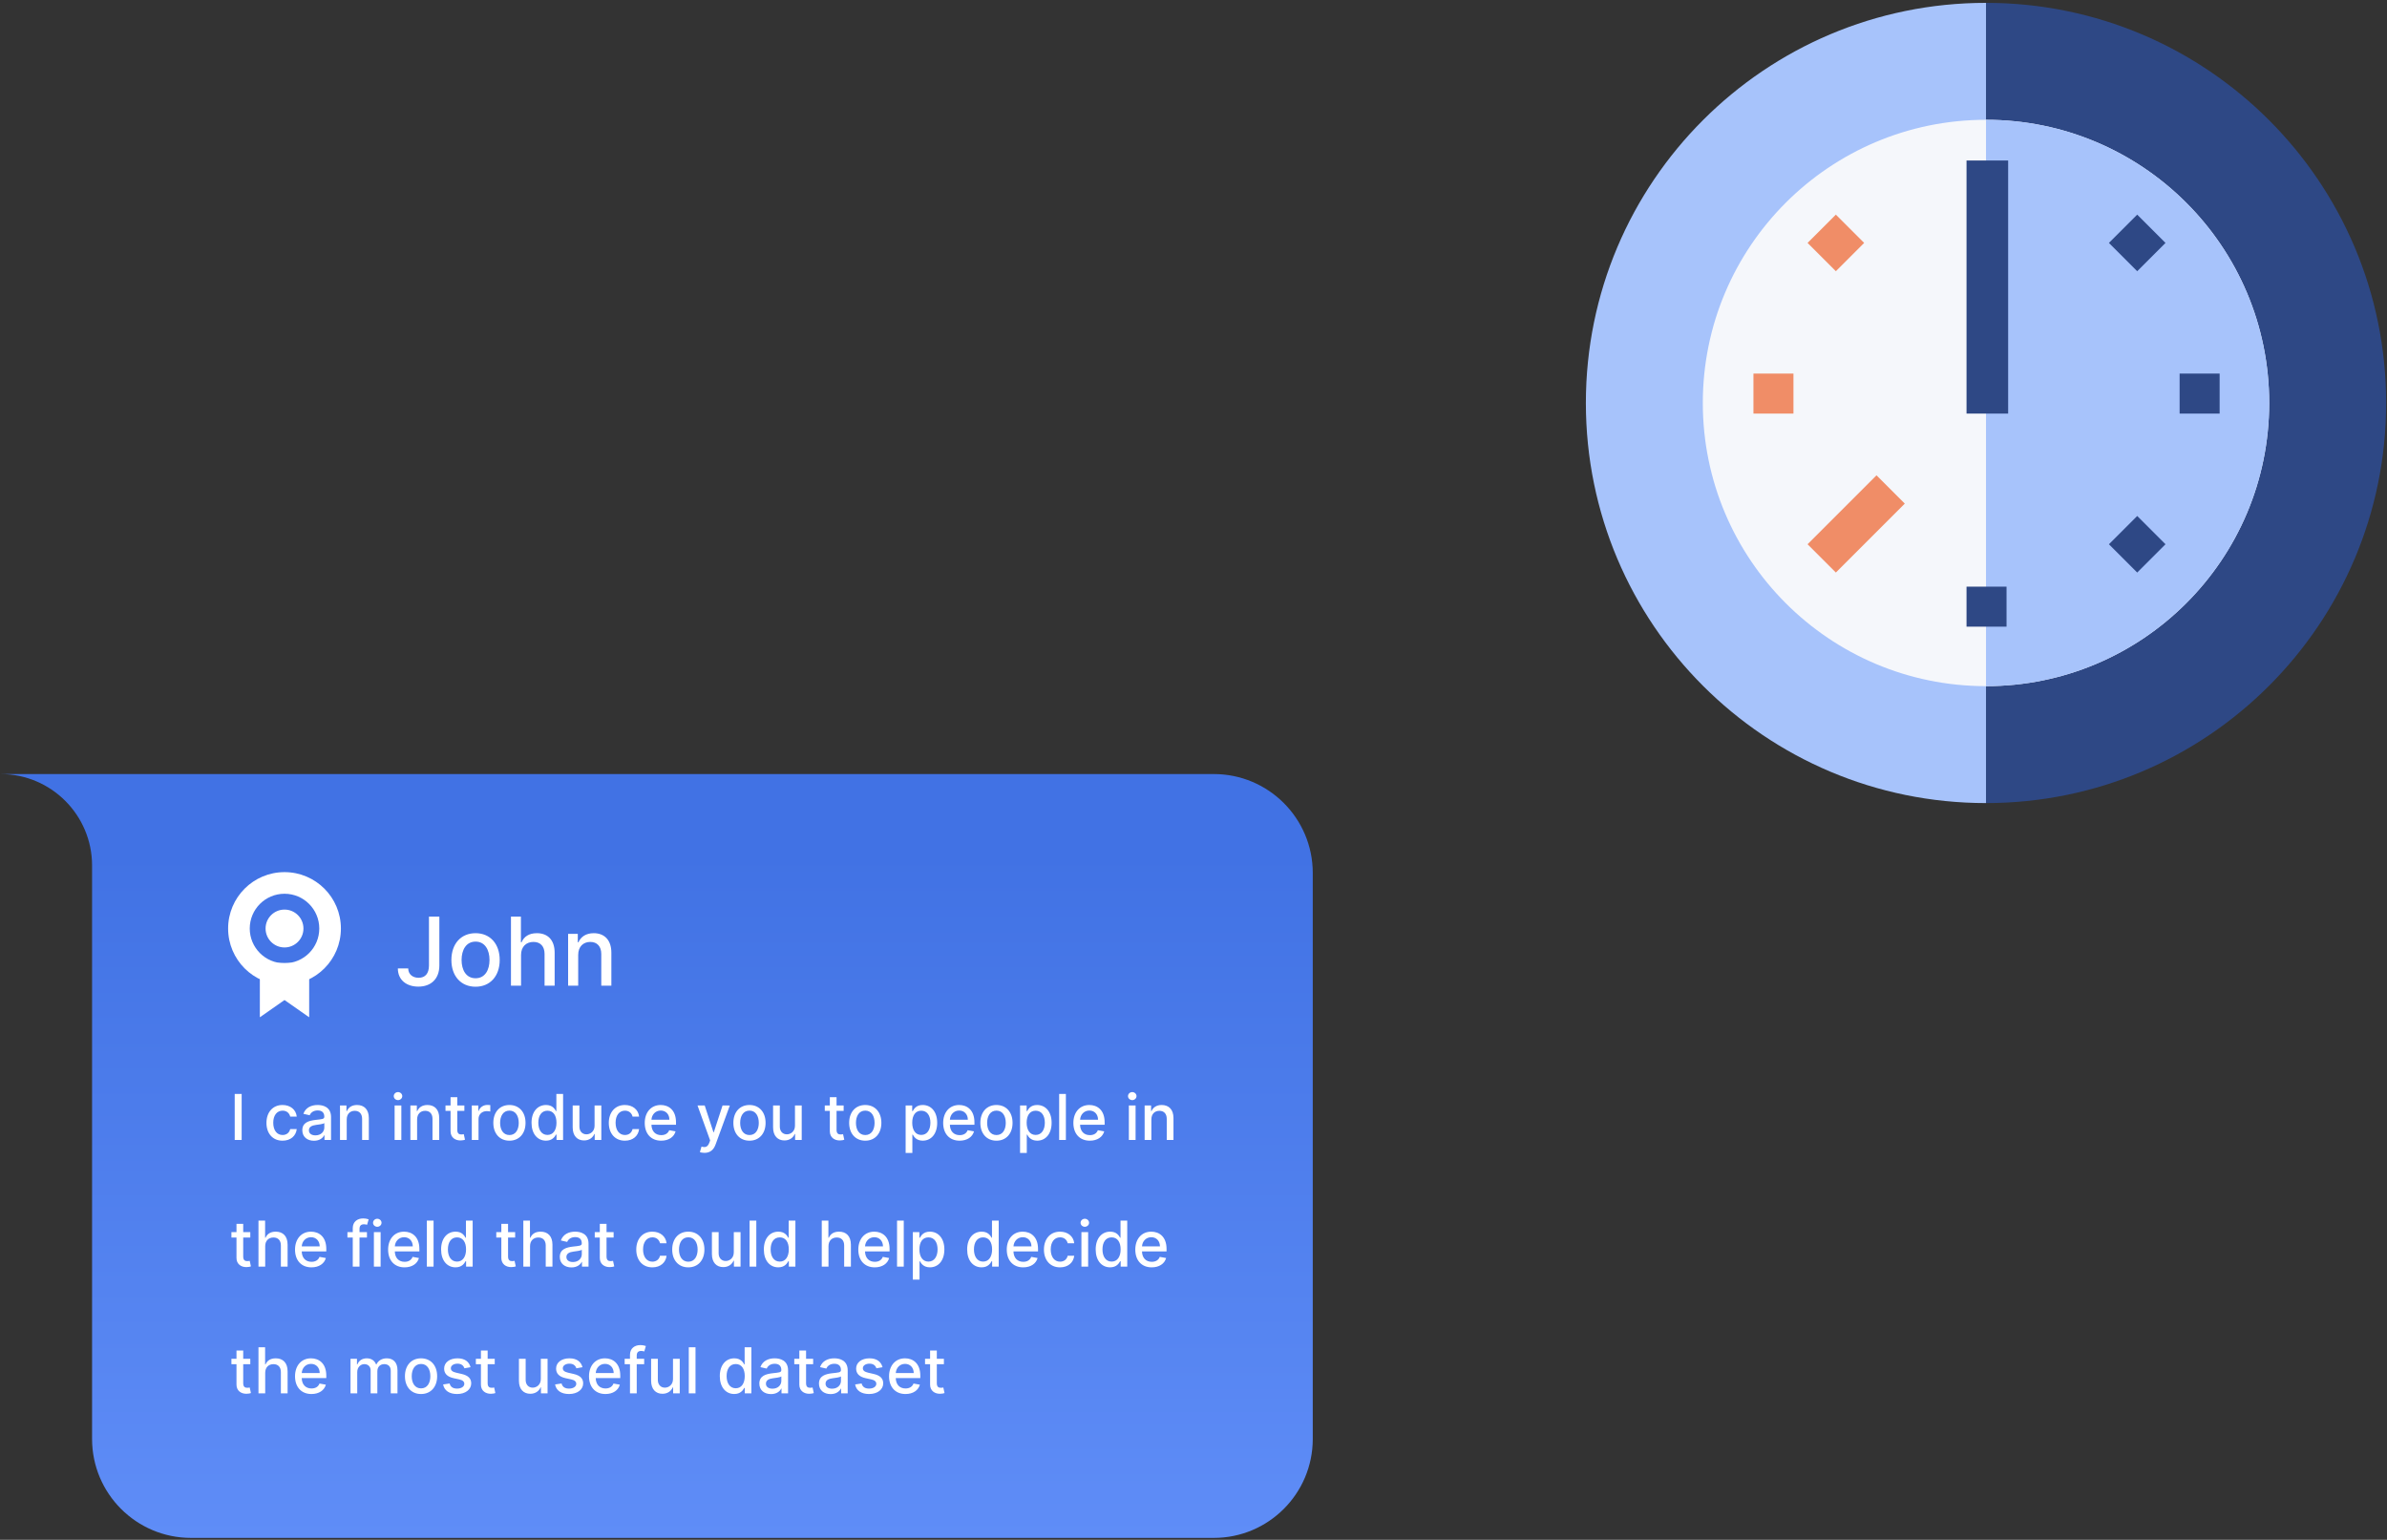 <svg width="603" height="389" viewBox="0 0 603 389" fill="none" xmlns="http://www.w3.org/2000/svg">
<rect x="0" y="0" width="603" height="389" fill="#333333" stroke="none"/>
<path d="M331.629 220.551C331.629 206.744 320.436 195.551 306.629 195.551L0.14 195.551V195.551C12.908 195.551 23.259 205.902 23.259 218.67V346.153V363.524C23.259 377.331 34.452 388.524 48.259 388.524H67.141H306.629C320.436 388.524 331.629 377.331 331.629 363.524V346.153V220.551Z" fill="url(#paint0_linear)"/>
<path d="M108.364 231.561V243.936C108.355 245.947 107.418 247.021 105.747 247.021C104.205 247.021 103.131 246.1 103.122 244.652H100.506C100.506 247.6 102.722 249.254 105.679 249.254C108.884 249.254 110.98 247.294 110.989 243.936V231.561H108.364ZM120.132 249.279C123.822 249.279 126.234 246.578 126.234 242.529C126.234 238.455 123.822 235.754 120.132 235.754C116.441 235.754 114.029 238.455 114.029 242.529C114.029 246.578 116.441 249.279 120.132 249.279ZM120.14 247.14C117.728 247.14 116.603 245.035 116.603 242.521C116.603 240.015 117.728 237.884 120.14 237.884C122.535 237.884 123.66 240.015 123.66 242.521C123.66 245.035 122.535 247.14 120.14 247.14ZM131.627 241.242C131.627 239.154 132.948 237.961 134.763 237.961C136.519 237.961 137.567 239.078 137.567 240.995V249.015H140.115V240.688C140.115 237.424 138.325 235.754 135.632 235.754C133.595 235.754 132.368 236.64 131.754 238.055H131.593V231.561H129.078V249.015H131.627V241.242ZM146.064 241.242C146.064 239.154 147.343 237.961 149.115 237.961C150.845 237.961 151.894 239.095 151.894 240.995V249.015H154.442V240.688C154.442 237.45 152.661 235.754 149.985 235.754C148.016 235.754 146.729 236.666 146.124 238.055H145.962V235.924H143.516V249.015H146.064V241.242Z" fill="white"/>
<path d="M501.701 101.804C501.701 157.629 501.701 169.879 501.701 202.885C557.526 202.885 602.782 157.629 602.782 101.804C602.782 45.978 557.526 0.723 501.701 0.723C501.701 35.027 501.701 45.978 501.701 101.804Z" fill="#2E4885"/>
<path d="M501.701 101.804C501.701 157.629 501.701 169.879 501.701 202.885C445.876 202.885 400.62 157.629 400.62 101.804C400.62 45.978 445.876 0.723 501.701 0.723C501.701 35.026 501.701 45.978 501.701 101.804Z" fill="#A7C3FB"/>
<circle r="71.54" transform="matrix(-1 0 0 1 501.701 101.804)" fill="#F5F7FB"/>
<path d="M501.701 101.804C501.701 141.314 501.701 158.46 501.701 173.344C541.211 173.344 573.241 141.314 573.241 101.804C573.241 62.293 541.211 30.264 501.701 30.264C501.701 42.966 501.701 62.293 501.701 101.804Z" fill="#A7C3FB"/>
<rect width="10.514" height="63.938" transform="matrix(-1 0 0 1 507.295 40.549)" fill="#2E4885"/>
<rect width="10.108" height="10.108" transform="matrix(1 8.74228e-08 8.74228e-08 -1 496.781 158.317)" fill="#2E4885"/>
<rect width="10.108" height="10.108" transform="matrix(4.37114e-08 -1 -1 -4.37114e-08 560.719 104.487)" fill="#2E4885"/>
<rect width="10.108" height="10.108" transform="matrix(4.37114e-08 -1 -1 -4.37114e-08 453.06 104.487)" fill="#F08D67"/>
<rect width="10.108" height="10.108" transform="matrix(0.707 -0.707 -0.707 -0.707 539.898 144.644)" fill="#2E4885"/>
<rect width="10.108" height="10.108" transform="matrix(0.707 -0.707 -0.707 -0.707 463.772 68.517)" fill="#F08D67"/>
<rect width="10.108" height="10.108" transform="matrix(-0.707 -0.707 -0.707 0.707 547.046 61.369)" fill="#2E4885"/>
<path d="M481.185 127.23L474.038 120.082L456.624 137.496L463.771 144.643L481.185 127.23Z" fill="#F08D67"/>
<path d="M61.047 276.364H59.292V288H61.047V276.364ZM71.379 288.176C73.441 288.176 74.776 286.938 74.964 285.239H73.31C73.094 286.182 72.361 286.739 71.39 286.739C69.952 286.739 69.026 285.54 69.026 283.636C69.026 281.767 69.969 280.591 71.39 280.591C72.469 280.591 73.129 281.273 73.31 282.091H74.964C74.782 280.33 73.344 279.159 71.361 279.159C68.901 279.159 67.31 281.011 67.31 283.676C67.31 286.307 68.844 288.176 71.379 288.176ZM79.32 288.193C80.763 288.193 81.576 287.46 81.9 286.807H81.968V288H83.627V282.205C83.627 279.665 81.627 279.159 80.241 279.159C78.661 279.159 77.207 279.795 76.638 281.386L78.235 281.75C78.485 281.131 79.121 280.534 80.263 280.534C81.36 280.534 81.922 281.108 81.922 282.097V282.136C81.922 282.756 81.286 282.744 79.718 282.926C78.065 283.119 76.371 283.551 76.371 285.534C76.371 287.25 77.661 288.193 79.32 288.193ZM79.69 286.83C78.729 286.83 78.036 286.398 78.036 285.557C78.036 284.648 78.843 284.324 79.826 284.193C80.377 284.119 81.684 283.972 81.928 283.727V284.852C81.928 285.886 81.104 286.83 79.69 286.83ZM87.589 282.818C87.589 281.426 88.441 280.631 89.623 280.631C90.776 280.631 91.475 281.386 91.475 282.653V288H93.174V282.449C93.174 280.29 91.986 279.159 90.202 279.159C88.89 279.159 88.032 279.767 87.629 280.693H87.52V279.273H85.89V288H87.589V282.818ZM99.687 288H101.386V279.273H99.687V288ZM100.545 277.926C101.13 277.926 101.619 277.472 101.619 276.915C101.619 276.358 101.13 275.898 100.545 275.898C99.954 275.898 99.471 276.358 99.471 276.915C99.471 277.472 99.954 277.926 100.545 277.926ZM105.37 282.818C105.37 281.426 106.222 280.631 107.404 280.631C108.557 280.631 109.256 281.386 109.256 282.653V288H110.955V282.449C110.955 280.29 109.768 279.159 107.984 279.159C106.671 279.159 105.813 279.767 105.41 280.693H105.302V279.273H103.671V288H105.37V282.818ZM117.307 279.273H115.518V277.182H113.819V279.273H112.54V280.636H113.819V285.79C113.813 287.375 115.023 288.142 116.364 288.114C116.904 288.108 117.268 288.006 117.467 287.932L117.16 286.528C117.046 286.551 116.836 286.602 116.563 286.602C116.012 286.602 115.518 286.42 115.518 285.438V280.636H117.307V279.273ZM119.187 288H120.886V282.67C120.886 281.528 121.766 280.705 122.971 280.705C123.323 280.705 123.721 280.767 123.857 280.807V279.182C123.687 279.159 123.351 279.142 123.136 279.142C122.113 279.142 121.238 279.722 120.92 280.659H120.829V279.273H119.187V288ZM128.691 288.176C131.151 288.176 132.759 286.375 132.759 283.676C132.759 280.96 131.151 279.159 128.691 279.159C126.231 279.159 124.623 280.96 124.623 283.676C124.623 286.375 126.231 288.176 128.691 288.176ZM128.697 286.75C127.089 286.75 126.339 285.347 126.339 283.67C126.339 282 127.089 280.58 128.697 280.58C130.293 280.58 131.043 282 131.043 283.67C131.043 285.347 130.293 286.75 128.697 286.75ZM137.923 288.17C139.513 288.17 140.138 287.199 140.445 286.642H140.587V288H142.246V276.364H140.548V280.688H140.445C140.138 280.148 139.559 279.159 137.934 279.159C135.826 279.159 134.275 280.824 134.275 283.653C134.275 286.477 135.803 288.17 137.923 288.17ZM138.298 286.722C136.78 286.722 135.991 285.386 135.991 283.636C135.991 281.903 136.763 280.602 138.298 280.602C139.78 280.602 140.576 281.812 140.576 283.636C140.576 285.472 139.763 286.722 138.298 286.722ZM150.2 284.381C150.205 285.864 149.103 286.568 148.148 286.568C147.097 286.568 146.37 285.807 146.37 284.619V279.273H144.671V284.824C144.671 286.989 145.859 288.114 147.535 288.114C148.847 288.114 149.739 287.42 150.143 286.489H150.234V288H151.904V279.273H150.2V284.381ZM157.863 288.176C159.925 288.176 161.261 286.938 161.448 285.239H159.795C159.579 286.182 158.846 286.739 157.874 286.739C156.437 286.739 155.511 285.54 155.511 283.636C155.511 281.767 156.454 280.591 157.874 280.591C158.954 280.591 159.613 281.273 159.795 282.091H161.448C161.266 280.33 159.829 279.159 157.846 279.159C155.386 279.159 153.795 281.011 153.795 283.676C153.795 286.307 155.329 288.176 157.863 288.176ZM167.026 288.176C168.93 288.176 170.276 287.239 170.663 285.818L169.055 285.528C168.748 286.352 168.009 286.773 167.043 286.773C165.589 286.773 164.611 285.83 164.566 284.148H170.771V283.545C170.771 280.392 168.884 279.159 166.907 279.159C164.475 279.159 162.873 281.011 162.873 283.693C162.873 286.403 164.452 288.176 167.026 288.176ZM164.572 282.875C164.64 281.636 165.538 280.562 166.918 280.562C168.236 280.562 169.1 281.54 169.106 282.875H164.572ZM177.964 291.25C179.367 291.25 180.259 290.517 180.759 289.165L184.367 279.29L182.532 279.273L180.322 286.045H180.231L178.021 279.273H176.202L179.396 288.114L179.185 288.693C178.753 289.824 178.146 289.926 177.214 289.67L176.805 291.062C177.009 291.159 177.452 291.25 177.964 291.25ZM189.332 288.176C191.792 288.176 193.4 286.375 193.4 283.676C193.4 280.96 191.792 279.159 189.332 279.159C186.871 279.159 185.263 280.96 185.263 283.676C185.263 286.375 186.871 288.176 189.332 288.176ZM189.337 286.75C187.729 286.75 186.979 285.347 186.979 283.67C186.979 282 187.729 280.58 189.337 280.58C190.934 280.58 191.684 282 191.684 283.67C191.684 285.347 190.934 286.75 189.337 286.75ZM200.825 284.381C200.83 285.864 199.728 286.568 198.773 286.568C197.722 286.568 196.995 285.807 196.995 284.619V279.273H195.296V284.824C195.296 286.989 196.484 288.114 198.16 288.114C199.472 288.114 200.364 287.42 200.768 286.489H200.859V288H202.529V279.273H200.825V284.381ZM213.12 279.273H211.33V277.182H209.631V279.273H208.353V280.636H209.631V285.79C209.626 287.375 210.836 288.142 212.177 288.114C212.717 288.108 213.08 288.006 213.279 287.932L212.972 286.528C212.859 286.551 212.648 286.602 212.376 286.602C211.825 286.602 211.33 286.42 211.33 285.438V280.636H213.12V279.273ZM218.582 288.176C221.042 288.176 222.65 286.375 222.65 283.676C222.65 280.96 221.042 279.159 218.582 279.159C216.121 279.159 214.513 280.96 214.513 283.676C214.513 286.375 216.121 288.176 218.582 288.176ZM218.587 286.75C216.979 286.75 216.229 285.347 216.229 283.67C216.229 282 216.979 280.58 218.587 280.58C220.184 280.58 220.934 282 220.934 283.67C220.934 285.347 220.184 286.75 218.587 286.75ZM228.78 291.273H230.479V286.642H230.582C230.888 287.199 231.513 288.17 233.104 288.17C235.218 288.17 236.752 286.477 236.752 283.653C236.752 280.824 235.195 279.159 233.087 279.159C231.468 279.159 230.883 280.148 230.582 280.688H230.44V279.273H228.78V291.273ZM230.445 283.636C230.445 281.812 231.241 280.602 232.724 280.602C234.263 280.602 235.036 281.903 235.036 283.636C235.036 285.386 234.241 286.722 232.724 286.722C231.263 286.722 230.445 285.472 230.445 283.636ZM242.417 288.176C244.32 288.176 245.667 287.239 246.053 285.818L244.445 285.528C244.138 286.352 243.4 286.773 242.434 286.773C240.979 286.773 240.002 285.83 239.957 284.148H246.161V283.545C246.161 280.392 244.275 279.159 242.298 279.159C239.866 279.159 238.263 281.011 238.263 283.693C238.263 286.403 239.843 288.176 242.417 288.176ZM239.962 282.875C240.03 281.636 240.928 280.562 242.309 280.562C243.627 280.562 244.491 281.54 244.496 282.875H239.962ZM251.722 288.176C254.182 288.176 255.79 286.375 255.79 283.676C255.79 280.96 254.182 279.159 251.722 279.159C249.262 279.159 247.654 280.96 247.654 283.676C247.654 286.375 249.262 288.176 251.722 288.176ZM251.728 286.75C250.12 286.75 249.37 285.347 249.37 283.67C249.37 282 250.12 280.58 251.728 280.58C253.325 280.58 254.075 282 254.075 283.67C254.075 285.347 253.325 286.75 251.728 286.75ZM257.687 291.273H259.386V286.642H259.488C259.795 287.199 260.42 288.17 262.011 288.17C264.124 288.17 265.658 286.477 265.658 283.653C265.658 280.824 264.101 279.159 261.994 279.159C260.374 279.159 259.789 280.148 259.488 280.688H259.346V279.273H257.687V291.273ZM259.351 283.636C259.351 281.812 260.147 280.602 261.63 280.602C263.17 280.602 263.942 281.903 263.942 283.636C263.942 285.386 263.147 286.722 261.63 286.722C260.17 286.722 259.351 285.472 259.351 283.636ZM269.261 276.364H267.562V288H269.261V276.364ZM275.307 288.176C277.211 288.176 278.557 287.239 278.944 285.818L277.336 285.528C277.029 286.352 276.29 286.773 275.325 286.773C273.87 286.773 272.893 285.83 272.847 284.148H279.052V283.545C279.052 280.392 277.165 279.159 275.188 279.159C272.756 279.159 271.154 281.011 271.154 283.693C271.154 286.403 272.734 288.176 275.307 288.176ZM272.853 282.875C272.921 281.636 273.819 280.562 275.2 280.562C276.518 280.562 277.381 281.54 277.387 282.875H272.853ZM285.171 288H286.87V279.273H285.171V288ZM286.029 277.926C286.614 277.926 287.103 277.472 287.103 276.915C287.103 276.358 286.614 275.898 286.029 275.898C285.438 275.898 284.955 276.358 284.955 276.915C284.955 277.472 285.438 277.926 286.029 277.926ZM290.854 282.818C290.854 281.426 291.707 280.631 292.888 280.631C294.042 280.631 294.741 281.386 294.741 282.653V288H296.44V282.449C296.44 280.29 295.252 279.159 293.468 279.159C292.155 279.159 291.298 279.767 290.894 280.693H290.786V279.273H289.155V288H290.854V282.818ZM63.229 311.273H61.44V309.182H59.741V311.273H58.462V312.636H59.741V317.79C59.735 319.375 60.945 320.142 62.286 320.114C62.826 320.108 63.19 320.006 63.388 319.932L63.082 318.528C62.968 318.551 62.758 318.602 62.485 318.602C61.934 318.602 61.44 318.42 61.44 317.438V312.636H63.229V311.273ZM66.995 314.818C66.995 313.426 67.876 312.631 69.086 312.631C70.256 312.631 70.955 313.375 70.955 314.653V320H72.654V314.449C72.654 312.273 71.461 311.159 69.665 311.159C68.308 311.159 67.489 311.75 67.08 312.693H66.972V308.364H65.296V320H66.995V314.818ZM78.683 320.176C80.586 320.176 81.933 319.239 82.319 317.818L80.711 317.528C80.404 318.352 79.665 318.773 78.7 318.773C77.245 318.773 76.268 317.83 76.222 316.148H82.427V315.545C82.427 312.392 80.54 311.159 78.563 311.159C76.131 311.159 74.529 313.011 74.529 315.693C74.529 318.403 76.109 320.176 78.683 320.176ZM76.228 314.875C76.296 313.636 77.194 312.562 78.575 312.562C79.893 312.562 80.756 313.54 80.762 314.875H76.228ZM92.7 311.273H90.819V310.489C90.819 309.716 91.137 309.295 91.967 309.295C92.319 309.295 92.569 309.375 92.728 309.426L93.126 308.051C92.887 307.96 92.393 307.818 91.705 307.818C90.325 307.818 89.114 308.625 89.114 310.261V311.273H87.768V312.636H89.114V320H90.819V312.636H92.7V311.273ZM94.452 320H96.151V311.273H94.452V320ZM95.31 309.926C95.895 309.926 96.384 309.472 96.384 308.915C96.384 308.358 95.895 307.898 95.31 307.898C94.719 307.898 94.236 308.358 94.236 308.915C94.236 309.472 94.719 309.926 95.31 309.926ZM102.198 320.176C104.101 320.176 105.448 319.239 105.834 317.818L104.226 317.528C103.92 318.352 103.181 318.773 102.215 318.773C100.761 318.773 99.783 317.83 99.738 316.148H105.942V315.545C105.942 312.392 104.056 311.159 102.079 311.159C99.647 311.159 98.045 313.011 98.045 315.693C98.045 318.403 99.624 320.176 102.198 320.176ZM99.743 314.875C99.812 313.636 100.709 312.562 102.09 312.562C103.408 312.562 104.272 313.54 104.278 314.875H99.743ZM109.526 308.364H107.827V320H109.526V308.364ZM115.079 320.17C116.67 320.17 117.295 319.199 117.601 318.642H117.744V320H119.403V308.364H117.704V312.688H117.601C117.295 312.148 116.715 311.159 115.09 311.159C112.982 311.159 111.431 312.824 111.431 315.653C111.431 318.477 112.959 320.17 115.079 320.17ZM115.454 318.722C113.937 318.722 113.147 317.386 113.147 315.636C113.147 313.903 113.92 312.602 115.454 312.602C116.937 312.602 117.732 313.812 117.732 315.636C117.732 317.472 116.92 318.722 115.454 318.722ZM130.136 311.273H128.346V309.182H126.647V311.273H125.369V312.636H126.647V317.79C126.641 319.375 127.851 320.142 129.192 320.114C129.732 320.108 130.096 320.006 130.295 319.932L129.988 318.528C129.874 318.551 129.664 318.602 129.391 318.602C128.84 318.602 128.346 318.42 128.346 317.438V312.636H130.136V311.273ZM133.901 314.818C133.901 313.426 134.782 312.631 135.992 312.631C137.163 312.631 137.861 313.375 137.861 314.653V320H139.56V314.449C139.56 312.273 138.367 311.159 136.572 311.159C135.214 311.159 134.396 311.75 133.986 312.693H133.878V308.364H132.202V320H133.901V314.818ZM144.367 320.193C145.81 320.193 146.623 319.46 146.947 318.807H147.015V320H148.674V314.205C148.674 311.665 146.674 311.159 145.288 311.159C143.708 311.159 142.253 311.795 141.685 313.386L143.282 313.75C143.532 313.131 144.168 312.534 145.31 312.534C146.407 312.534 146.969 313.108 146.969 314.097V314.136C146.969 314.756 146.333 314.744 144.765 314.926C143.111 315.119 141.418 315.551 141.418 317.534C141.418 319.25 142.708 320.193 144.367 320.193ZM144.736 318.83C143.776 318.83 143.083 318.398 143.083 317.557C143.083 316.648 143.89 316.324 144.873 316.193C145.424 316.119 146.731 315.972 146.975 315.727V316.852C146.975 317.886 146.151 318.83 144.736 318.83ZM155.011 311.273H153.221V309.182H151.522V311.273H150.244V312.636H151.522V317.79C151.516 319.375 152.726 320.142 154.067 320.114C154.607 320.108 154.971 320.006 155.17 319.932L154.863 318.528C154.749 318.551 154.539 318.602 154.266 318.602C153.715 318.602 153.221 318.42 153.221 317.438V312.636H155.011V311.273ZM164.8 320.176C166.863 320.176 168.198 318.938 168.386 317.239H166.732C166.516 318.182 165.783 318.739 164.812 318.739C163.374 318.739 162.448 317.54 162.448 315.636C162.448 313.767 163.391 312.591 164.812 312.591C165.891 312.591 166.55 313.273 166.732 314.091H168.386C168.204 312.33 166.766 311.159 164.783 311.159C162.323 311.159 160.732 313.011 160.732 315.676C160.732 318.307 162.266 320.176 164.8 320.176ZM173.878 320.176C176.339 320.176 177.947 318.375 177.947 315.676C177.947 312.96 176.339 311.159 173.878 311.159C171.418 311.159 169.81 312.96 169.81 315.676C169.81 318.375 171.418 320.176 173.878 320.176ZM173.884 318.75C172.276 318.75 171.526 317.347 171.526 315.67C171.526 314 172.276 312.58 173.884 312.58C175.481 312.58 176.231 314 176.231 315.67C176.231 317.347 175.481 318.75 173.884 318.75ZM185.371 316.381C185.377 317.864 184.275 318.568 183.32 318.568C182.269 318.568 181.542 317.807 181.542 316.619V311.273H179.843V316.824C179.843 318.989 181.03 320.114 182.707 320.114C184.019 320.114 184.911 319.42 185.315 318.489H185.405V320H187.076V311.273H185.371V316.381ZM191.057 308.364H189.359V320H191.057V308.364ZM196.61 320.17C198.201 320.17 198.826 319.199 199.133 318.642H199.275V320H200.934V308.364H199.235V312.688H199.133C198.826 312.148 198.246 311.159 196.621 311.159C194.513 311.159 192.962 312.824 192.962 315.653C192.962 318.477 194.491 320.17 196.61 320.17ZM196.985 318.722C195.468 318.722 194.678 317.386 194.678 315.636C194.678 313.903 195.451 312.602 196.985 312.602C198.468 312.602 199.263 313.812 199.263 315.636C199.263 317.472 198.451 318.722 196.985 318.722ZM209.292 314.818C209.292 313.426 210.173 312.631 211.383 312.631C212.553 312.631 213.252 313.375 213.252 314.653V320H214.951V314.449C214.951 312.273 213.758 311.159 211.962 311.159C210.604 311.159 209.786 311.75 209.377 312.693H209.269V308.364H207.593V320H209.292V314.818ZM220.979 320.176C222.883 320.176 224.229 319.239 224.616 317.818L223.008 317.528C222.701 318.352 221.962 318.773 220.996 318.773C219.542 318.773 218.565 317.83 218.519 316.148H224.724V315.545C224.724 312.392 222.837 311.159 220.86 311.159C218.428 311.159 216.826 313.011 216.826 315.693C216.826 318.403 218.405 320.176 220.979 320.176ZM218.525 314.875C218.593 313.636 219.491 312.562 220.871 312.562C222.19 312.562 223.053 313.54 223.059 314.875H218.525ZM228.307 308.364H226.609V320H228.307V308.364ZM230.593 323.273H232.292V318.642H232.394C232.701 319.199 233.326 320.17 234.917 320.17C237.03 320.17 238.565 318.477 238.565 315.653C238.565 312.824 237.008 311.159 234.9 311.159C233.28 311.159 232.695 312.148 232.394 312.688H232.252V311.273H230.593V323.273ZM232.258 315.636C232.258 313.812 233.053 312.602 234.536 312.602C236.076 312.602 236.849 313.903 236.849 315.636C236.849 317.386 236.053 318.722 234.536 318.722C233.076 318.722 232.258 317.472 232.258 315.636ZM247.969 320.17C249.56 320.17 250.185 319.199 250.492 318.642H250.634V320H252.293V308.364H250.594V312.688H250.492C250.185 312.148 249.606 311.159 247.981 311.159C245.873 311.159 244.322 312.824 244.322 315.653C244.322 318.477 245.85 320.17 247.969 320.17ZM248.344 318.722C246.827 318.722 246.038 317.386 246.038 315.636C246.038 313.903 246.81 312.602 248.344 312.602C249.827 312.602 250.623 313.812 250.623 315.636C250.623 317.472 249.81 318.722 248.344 318.722ZM258.479 320.176C260.383 320.176 261.729 319.239 262.116 317.818L260.508 317.528C260.201 318.352 259.462 318.773 258.496 318.773C257.042 318.773 256.065 317.83 256.019 316.148H262.224V315.545C262.224 312.392 260.337 311.159 258.36 311.159C255.928 311.159 254.326 313.011 254.326 315.693C254.326 318.403 255.905 320.176 258.479 320.176ZM256.025 314.875C256.093 313.636 256.991 312.562 258.371 312.562C259.69 312.562 260.553 313.54 260.559 314.875H256.025ZM267.785 320.176C269.847 320.176 271.182 318.938 271.37 317.239H269.717C269.501 318.182 268.768 318.739 267.796 318.739C266.359 318.739 265.432 317.54 265.432 315.636C265.432 313.767 266.376 312.591 267.796 312.591C268.876 312.591 269.535 313.273 269.717 314.091H271.37C271.188 312.33 269.751 311.159 267.768 311.159C265.307 311.159 263.717 313.011 263.717 315.676C263.717 318.307 265.251 320.176 267.785 320.176ZM273.187 320H274.886V311.273H273.187V320ZM274.045 309.926C274.63 309.926 275.119 309.472 275.119 308.915C275.119 308.358 274.63 307.898 274.045 307.898C273.454 307.898 272.971 308.358 272.971 308.915C272.971 309.472 273.454 309.926 274.045 309.926ZM280.438 320.17C282.029 320.17 282.654 319.199 282.961 318.642H283.103V320H284.762V308.364H283.063V312.688H282.961C282.654 312.148 282.075 311.159 280.45 311.159C278.342 311.159 276.79 312.824 276.79 315.653C276.79 318.477 278.319 320.17 280.438 320.17ZM280.813 318.722C279.296 318.722 278.506 317.386 278.506 315.636C278.506 313.903 279.279 312.602 280.813 312.602C282.296 312.602 283.092 313.812 283.092 315.636C283.092 317.472 282.279 318.722 280.813 318.722ZM290.948 320.176C292.851 320.176 294.198 319.239 294.584 317.818L292.976 317.528C292.67 318.352 291.931 318.773 290.965 318.773C289.511 318.773 288.533 317.83 288.488 316.148H294.692V315.545C294.692 312.392 292.806 311.159 290.829 311.159C288.397 311.159 286.795 313.011 286.795 315.693C286.795 318.403 288.374 320.176 290.948 320.176ZM288.494 314.875C288.562 313.636 289.459 312.562 290.84 312.562C292.158 312.562 293.022 313.54 293.028 314.875H288.494ZM63.229 343.273H61.44V341.182H59.741V343.273H58.462V344.636H59.741V349.79C59.735 351.375 60.945 352.142 62.286 352.114C62.826 352.108 63.19 352.006 63.388 351.932L63.082 350.528C62.968 350.551 62.758 350.602 62.485 350.602C61.934 350.602 61.44 350.42 61.44 349.438V344.636H63.229V343.273ZM66.995 346.818C66.995 345.426 67.876 344.631 69.086 344.631C70.256 344.631 70.955 345.375 70.955 346.653V352H72.654V346.449C72.654 344.273 71.461 343.159 69.665 343.159C68.308 343.159 67.489 343.75 67.08 344.693H66.972V340.364H65.296V352H66.995V346.818ZM78.683 352.176C80.586 352.176 81.933 351.239 82.319 349.818L80.711 349.528C80.404 350.352 79.665 350.773 78.7 350.773C77.245 350.773 76.268 349.83 76.222 348.148H82.427V347.545C82.427 344.392 80.54 343.159 78.563 343.159C76.131 343.159 74.529 345.011 74.529 347.693C74.529 350.403 76.109 352.176 78.683 352.176ZM76.228 346.875C76.296 345.636 77.194 344.562 78.575 344.562C79.893 344.562 80.756 345.54 80.762 346.875H76.228ZM88.546 352H90.245V346.619C90.245 345.443 91.069 344.625 92.035 344.625C92.978 344.625 93.631 345.25 93.631 346.199V352H95.325V346.438C95.325 345.386 95.967 344.625 97.075 344.625C97.972 344.625 98.711 345.125 98.711 346.307V352H100.41V346.148C100.41 344.153 99.296 343.159 97.717 343.159C96.461 343.159 95.518 343.761 95.097 344.693H95.006C94.626 343.739 93.825 343.159 92.66 343.159C91.506 343.159 90.648 343.733 90.285 344.693H90.177V343.273H88.546V352ZM106.363 352.176C108.823 352.176 110.431 350.375 110.431 347.676C110.431 344.96 108.823 343.159 106.363 343.159C103.903 343.159 102.295 344.96 102.295 347.676C102.295 350.375 103.903 352.176 106.363 352.176ZM106.369 350.75C104.761 350.75 104.011 349.347 104.011 347.67C104.011 346 104.761 344.58 106.369 344.58C107.965 344.58 108.715 346 108.715 347.67C108.715 349.347 107.965 350.75 106.369 350.75ZM118.867 345.403C118.515 344.045 117.452 343.159 115.566 343.159C113.594 343.159 112.197 344.199 112.197 345.744C112.197 346.983 112.947 347.807 114.583 348.17L116.06 348.494C116.901 348.682 117.293 349.057 117.293 349.602C117.293 350.278 116.572 350.807 115.458 350.807C114.441 350.807 113.788 350.369 113.583 349.511L111.941 349.761C112.225 351.307 113.509 352.176 115.469 352.176C117.577 352.176 119.038 351.057 119.038 349.477C119.038 348.244 118.253 347.483 116.651 347.114L115.265 346.795C114.305 346.568 113.89 346.244 113.896 345.653C113.89 344.983 114.617 344.506 115.583 344.506C116.64 344.506 117.128 345.091 117.327 345.676L118.867 345.403ZM124.979 343.273H123.19V341.182H121.491V343.273H120.212V344.636H121.491V349.79C121.485 351.375 122.695 352.142 124.036 352.114C124.576 352.108 124.94 352.006 125.138 351.932L124.832 350.528C124.718 350.551 124.508 350.602 124.235 350.602C123.684 350.602 123.19 350.42 123.19 349.438V344.636H124.979V343.273ZM136.621 348.381C136.627 349.864 135.525 350.568 134.57 350.568C133.519 350.568 132.792 349.807 132.792 348.619V343.273H131.093V348.824C131.093 350.989 132.28 352.114 133.957 352.114C135.269 352.114 136.161 351.42 136.565 350.489H136.655V352H138.326V343.273H136.621V348.381ZM147.148 345.403C146.796 344.045 145.734 343.159 143.847 343.159C141.876 343.159 140.478 344.199 140.478 345.744C140.478 346.983 141.228 347.807 142.864 348.17L144.342 348.494C145.182 348.682 145.575 349.057 145.575 349.602C145.575 350.278 144.853 350.807 143.739 350.807C142.722 350.807 142.069 350.369 141.864 349.511L140.222 349.761C140.506 351.307 141.79 352.176 143.751 352.176C145.859 352.176 147.319 351.057 147.319 349.477C147.319 348.244 146.535 347.483 144.932 347.114L143.546 346.795C142.586 346.568 142.171 346.244 142.177 345.653C142.171 344.983 142.898 344.506 143.864 344.506C144.921 344.506 145.41 345.091 145.609 345.676L147.148 345.403ZM152.948 352.176C154.851 352.176 156.198 351.239 156.584 349.818L154.976 349.528C154.67 350.352 153.931 350.773 152.965 350.773C151.511 350.773 150.533 349.83 150.488 348.148H156.692V347.545C156.692 344.392 154.806 343.159 152.829 343.159C150.397 343.159 148.795 345.011 148.795 347.693C148.795 350.403 150.374 352.176 152.948 352.176ZM150.494 346.875C150.562 345.636 151.459 344.562 152.84 344.562C154.158 344.562 155.022 345.54 155.028 346.875H150.494ZM162.731 343.273H160.85V342.489C160.85 341.716 161.168 341.295 161.998 341.295C162.35 341.295 162.6 341.375 162.759 341.426L163.157 340.051C162.918 339.96 162.424 339.818 161.736 339.818C160.356 339.818 159.146 340.625 159.146 342.261V343.273H157.799V344.636H159.146V352H160.85V344.636H162.731V343.273ZM170.012 348.381C170.018 349.864 168.915 350.568 167.961 350.568C166.91 350.568 166.182 349.807 166.182 348.619V343.273H164.484V348.824C164.484 350.989 165.671 352.114 167.347 352.114C168.66 352.114 169.552 351.42 169.955 350.489H170.046V352H171.717V343.273H170.012V348.381ZM175.698 340.364H173.999V352H175.698V340.364ZM185.485 352.17C187.076 352.17 187.701 351.199 188.008 350.642H188.15V352H189.809V340.364H188.11V344.688H188.008C187.701 344.148 187.121 343.159 185.496 343.159C183.388 343.159 181.837 344.824 181.837 347.653C181.837 350.477 183.366 352.17 185.485 352.17ZM185.86 350.722C184.343 350.722 183.553 349.386 183.553 347.636C183.553 345.903 184.326 344.602 185.86 344.602C187.343 344.602 188.138 345.812 188.138 347.636C188.138 349.472 187.326 350.722 185.86 350.722ZM194.773 352.193C196.217 352.193 197.029 351.46 197.353 350.807H197.421V352H199.08V346.205C199.08 343.665 197.08 343.159 195.694 343.159C194.114 343.159 192.66 343.795 192.092 345.386L193.688 345.75C193.938 345.131 194.575 344.534 195.717 344.534C196.813 344.534 197.376 345.108 197.376 346.097V346.136C197.376 346.756 196.739 346.744 195.171 346.926C193.518 347.119 191.825 347.551 191.825 349.534C191.825 351.25 193.114 352.193 194.773 352.193ZM195.143 350.83C194.182 350.83 193.489 350.398 193.489 349.557C193.489 348.648 194.296 348.324 195.279 348.193C195.83 348.119 197.137 347.972 197.381 347.727V348.852C197.381 349.886 196.557 350.83 195.143 350.83ZM205.417 343.273H203.627V341.182H201.928V343.273H200.65V344.636H201.928V349.79C201.923 351.375 203.133 352.142 204.474 352.114C205.013 352.108 205.377 352.006 205.576 351.932L205.269 350.528C205.155 350.551 204.945 350.602 204.673 350.602C204.121 350.602 203.627 350.42 203.627 349.438V344.636H205.417V343.273ZM209.836 352.193C211.279 352.193 212.092 351.46 212.415 350.807H212.484V352H214.143V346.205C214.143 343.665 212.143 343.159 210.756 343.159C209.177 343.159 207.722 343.795 207.154 345.386L208.751 345.75C209.001 345.131 209.637 344.534 210.779 344.534C211.876 344.534 212.438 345.108 212.438 346.097V346.136C212.438 346.756 211.802 346.744 210.234 346.926C208.58 347.119 206.887 347.551 206.887 349.534C206.887 351.25 208.177 352.193 209.836 352.193ZM210.205 350.83C209.245 350.83 208.552 350.398 208.552 349.557C208.552 348.648 209.359 348.324 210.342 348.193C210.893 348.119 212.2 347.972 212.444 347.727V348.852C212.444 349.886 211.62 350.83 210.205 350.83ZM222.945 345.403C222.593 344.045 221.53 343.159 219.644 343.159C217.673 343.159 216.275 344.199 216.275 345.744C216.275 346.983 217.025 347.807 218.661 348.17L220.138 348.494C220.979 348.682 221.371 349.057 221.371 349.602C221.371 350.278 220.65 350.807 219.536 350.807C218.519 350.807 217.866 350.369 217.661 349.511L216.019 349.761C216.303 351.307 217.587 352.176 219.548 352.176C221.655 352.176 223.116 351.057 223.116 349.477C223.116 348.244 222.332 347.483 220.729 347.114L219.343 346.795C218.383 346.568 217.968 346.244 217.974 345.653C217.968 344.983 218.695 344.506 219.661 344.506C220.718 344.506 221.207 345.091 221.405 345.676L222.945 345.403ZM228.745 352.176C230.648 352.176 231.995 351.239 232.381 349.818L230.773 349.528C230.467 350.352 229.728 350.773 228.762 350.773C227.307 350.773 226.33 349.83 226.285 348.148H232.489V347.545C232.489 344.392 230.603 343.159 228.626 343.159C226.194 343.159 224.592 345.011 224.592 347.693C224.592 350.403 226.171 352.176 228.745 352.176ZM226.29 346.875C226.359 345.636 227.256 344.562 228.637 344.562C229.955 344.562 230.819 345.54 230.825 346.875H226.29ZM238.448 343.273H236.658V341.182H234.959V343.273H233.681V344.636H234.959V349.79C234.954 351.375 236.164 352.142 237.505 352.114C238.045 352.108 238.408 352.006 238.607 351.932L238.3 350.528C238.187 350.551 237.976 350.602 237.704 350.602C237.153 350.602 236.658 350.42 236.658 349.438V344.636H238.448V343.273Z" fill="white"/>
<circle cx="71.873" cy="234.574" r="14.245" fill="white"/>
<circle cx="71.873" cy="234.574" r="6.783" stroke="#4475E6" stroke-width="4"/>
<path d="M65.644 243.295H78.103V257L71.873 252.639L65.644 257V243.295Z" fill="white"/>
<defs>
<linearGradient id="paint0_linear" x1="179.275" y1="215.551" x2="179.275" y2="388.524" gradientUnits="userSpaceOnUse">
<stop stop-color="#4172E4"/>
<stop offset="1" stop-color="#5F8DF7"/>
</linearGradient>
</defs>
</svg>
